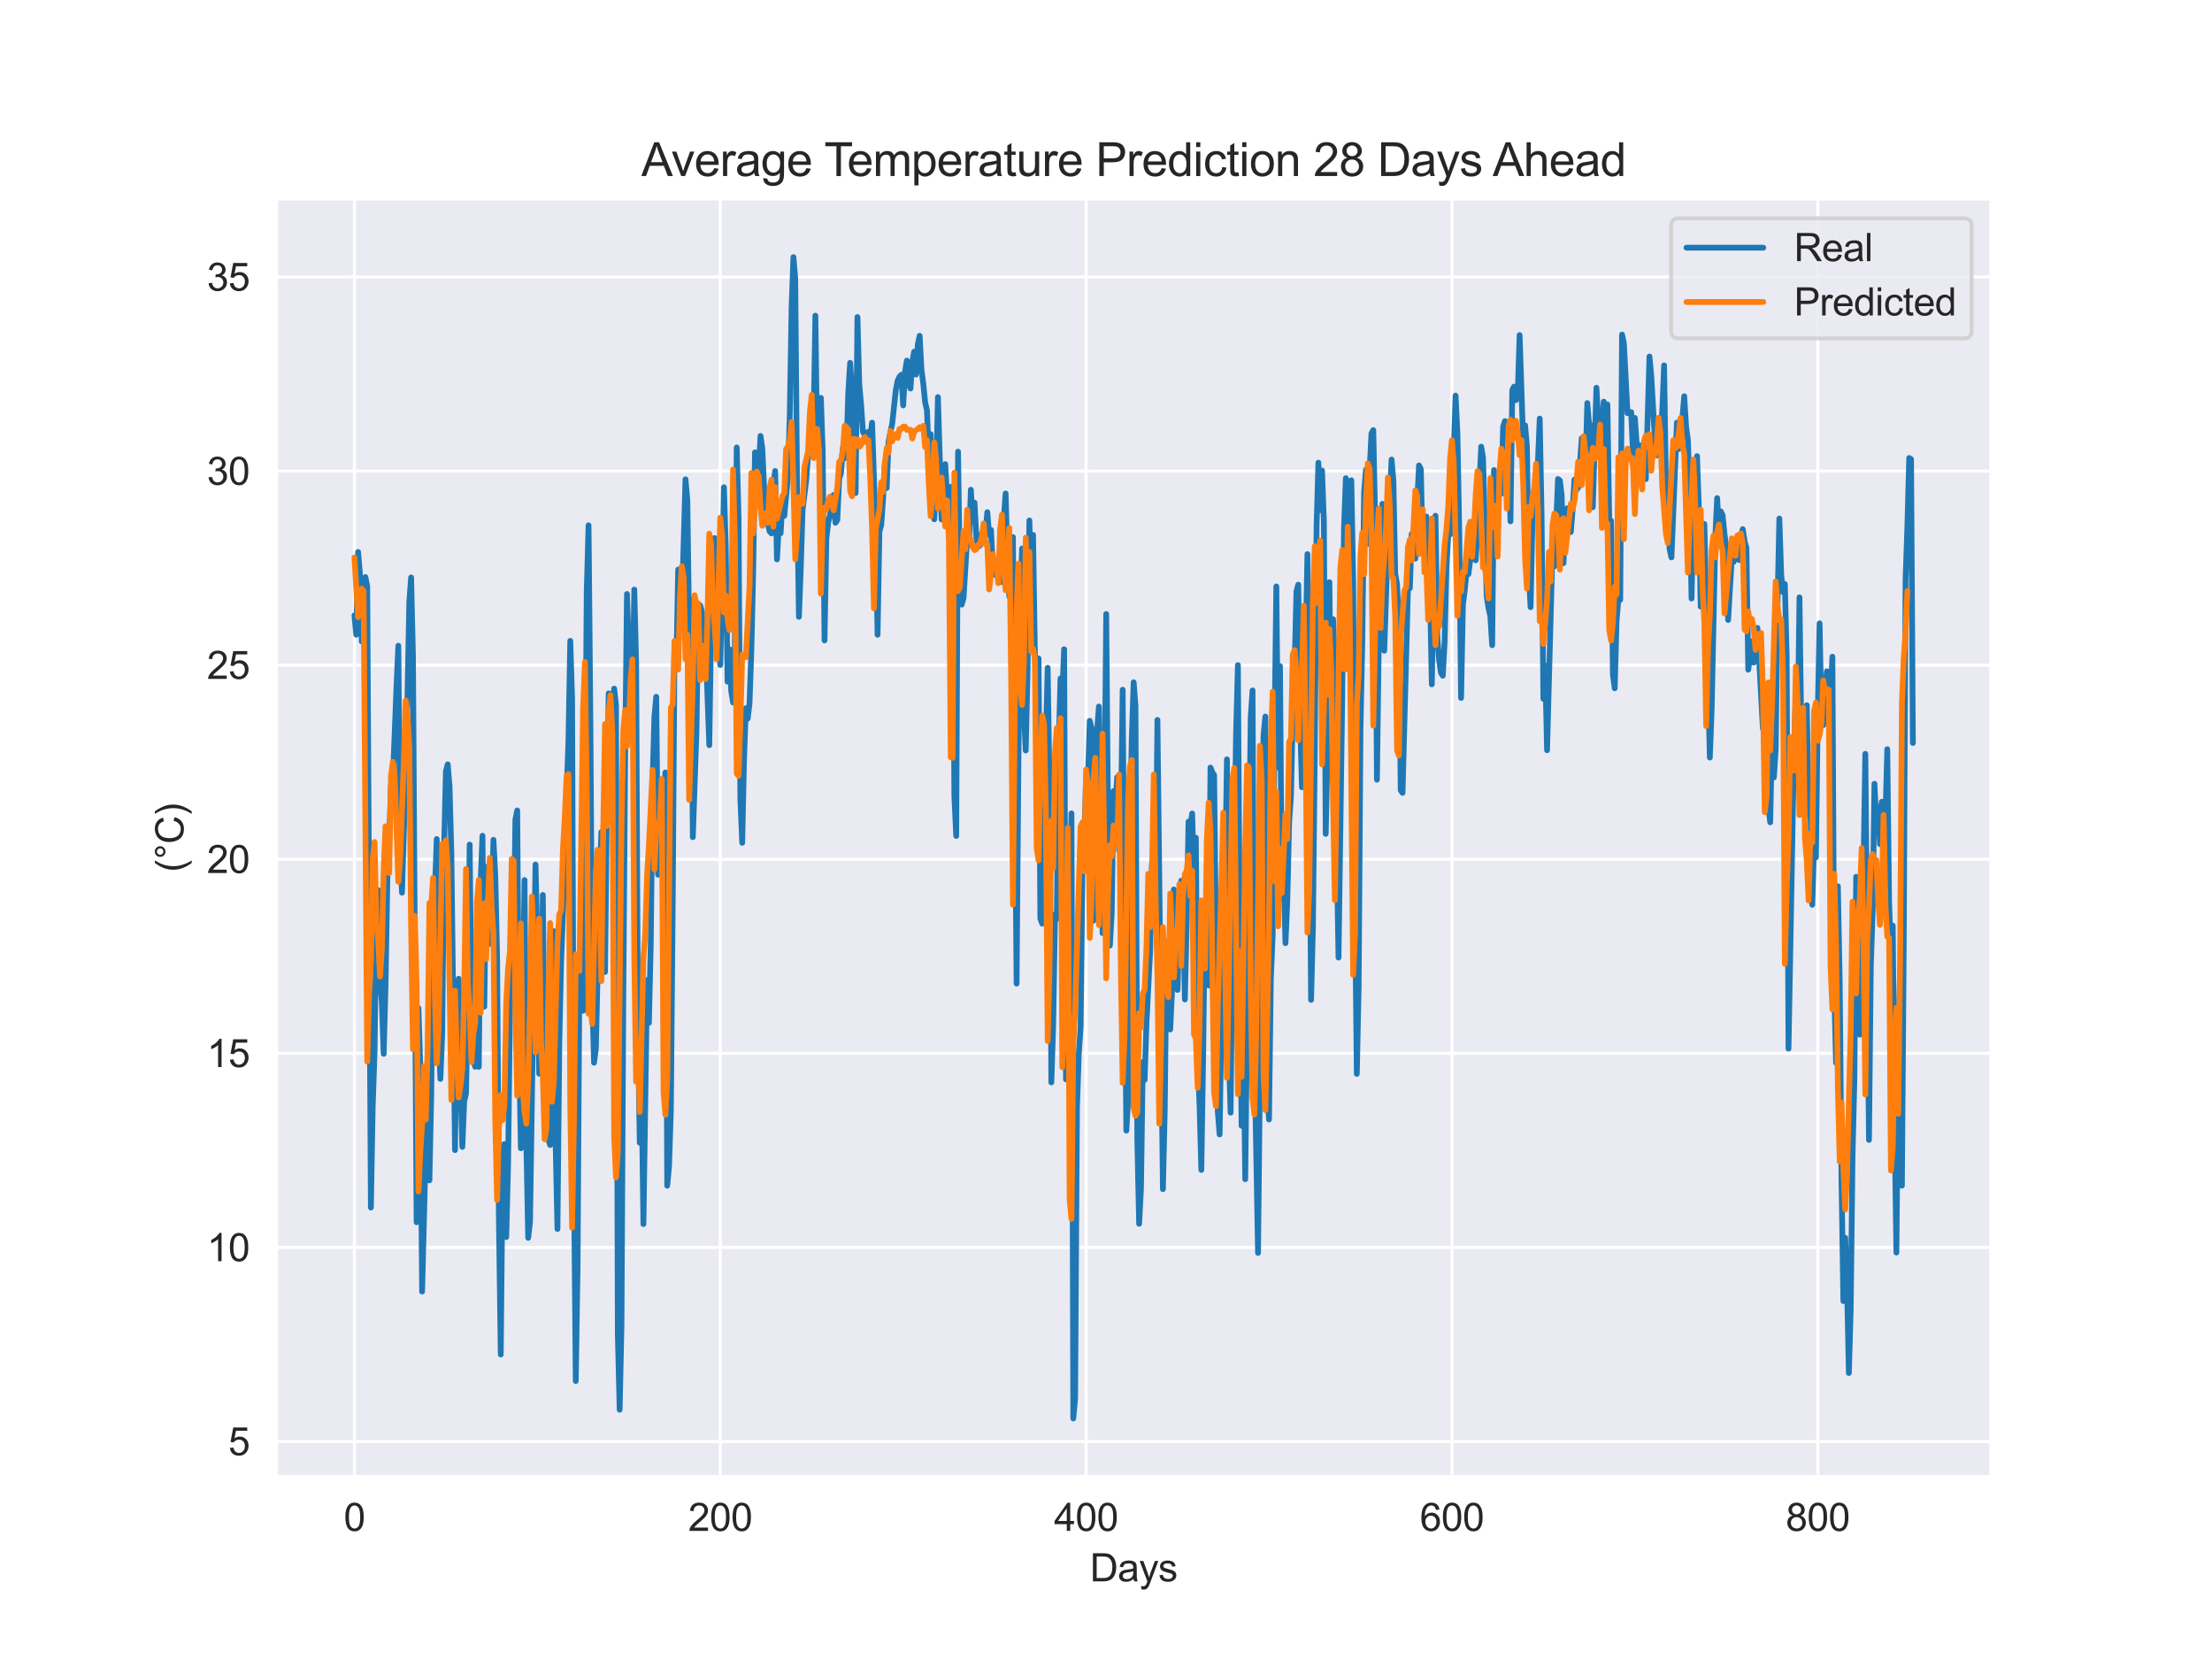 <?xml version="1.0" encoding="utf-8" standalone="no"?>
<!DOCTYPE svg PUBLIC "-//W3C//DTD SVG 1.1//EN"
  "http://www.w3.org/Graphics/SVG/1.1/DTD/svg11.dtd">
<svg xmlns:xlink="http://www.w3.org/1999/xlink" width="576pt" height="432pt" viewBox="0 0 576 432" xmlns="http://www.w3.org/2000/svg" version="1.1">
 <defs>
  <style type="text/css">*{stroke-linejoin: round; stroke-linecap: butt}</style>
 </defs>
 <g id="figure_1">
  <g id="patch_1">
   <path d="M 0 432 
L 576 432 
L 576 0 
L 0 0 
z
" style="fill: #ffffff"/>
  </g>
  <g id="axes_1">
   <g id="patch_2">
    <path d="M 72 384.48 
L 518.4 384.48 
L 518.4 51.84 
L 72 51.84 
z
" style="fill: #eaeaf2"/>
   </g>
   <g id="matplotlib.axis_1">
    <g id="xtick_1">
     <g id="line2d_1">
      <path d="M 92.291 384.48 
L 92.291 51.84 
" clip-path="url(#p657d44b5c0)" style="fill: none; stroke: #ffffff; stroke-width: 0.8; stroke-linecap: round"/>
     </g>
     <g id="text_1">
      <!-- 0 -->
      <g style="fill: #262626" transform="translate(89.51 398.638) scale(0.1 -0.1)">
       <defs>
        <path id="ArialMT-30" d="M 266 2259 
Q 266 3072 433 3567 
Q 600 4063 929 4331 
Q 1259 4600 1759 4600 
Q 2128 4600 2406 4451 
Q 2684 4303 2865 4023 
Q 3047 3744 3150 3342 
Q 3253 2941 3253 2259 
Q 3253 1453 3087 958 
Q 2922 463 2592 192 
Q 2263 -78 1759 -78 
Q 1097 -78 719 397 
Q 266 969 266 2259 
z
M 844 2259 
Q 844 1131 1108 757 
Q 1372 384 1759 384 
Q 2147 384 2411 759 
Q 2675 1134 2675 2259 
Q 2675 3391 2411 3762 
Q 2147 4134 1753 4134 
Q 1366 4134 1134 3806 
Q 844 3388 844 2259 
z
" transform="scale(0.016)"/>
       </defs>
       <use xlink:href="#ArialMT-30"/>
      </g>
     </g>
    </g>
    <g id="xtick_2">
     <g id="line2d_2">
      <path d="M 187.553 384.48 
L 187.553 51.84 
" clip-path="url(#p657d44b5c0)" style="fill: none; stroke: #ffffff; stroke-width: 0.8; stroke-linecap: round"/>
     </g>
     <g id="text_2">
      <!-- 200 -->
      <g style="fill: #262626" transform="translate(179.212 398.638) scale(0.1 -0.1)">
       <defs>
        <path id="ArialMT-32" d="M 3222 541 
L 3222 0 
L 194 0 
Q 188 203 259 391 
Q 375 700 629 1000 
Q 884 1300 1366 1694 
Q 2113 2306 2375 2664 
Q 2638 3022 2638 3341 
Q 2638 3675 2398 3904 
Q 2159 4134 1775 4134 
Q 1369 4134 1125 3890 
Q 881 3647 878 3216 
L 300 3275 
Q 359 3922 746 4261 
Q 1134 4600 1788 4600 
Q 2447 4600 2831 4234 
Q 3216 3869 3216 3328 
Q 3216 3053 3103 2787 
Q 2991 2522 2730 2228 
Q 2469 1934 1863 1422 
Q 1356 997 1212 845 
Q 1069 694 975 541 
L 3222 541 
z
" transform="scale(0.016)"/>
       </defs>
       <use xlink:href="#ArialMT-32"/>
       <use xlink:href="#ArialMT-30" x="55.615"/>
       <use xlink:href="#ArialMT-30" x="111.23"/>
      </g>
     </g>
    </g>
    <g id="xtick_3">
     <g id="line2d_3">
      <path d="M 282.816 384.48 
L 282.816 51.84 
" clip-path="url(#p657d44b5c0)" style="fill: none; stroke: #ffffff; stroke-width: 0.8; stroke-linecap: round"/>
     </g>
     <g id="text_3">
      <!-- 400 -->
      <g style="fill: #262626" transform="translate(274.474 398.638) scale(0.1 -0.1)">
       <defs>
        <path id="ArialMT-34" d="M 2069 0 
L 2069 1097 
L 81 1097 
L 81 1613 
L 2172 4581 
L 2631 4581 
L 2631 1613 
L 3250 1613 
L 3250 1097 
L 2631 1097 
L 2631 0 
L 2069 0 
z
M 2069 1613 
L 2069 3678 
L 634 1613 
L 2069 1613 
z
" transform="scale(0.016)"/>
       </defs>
       <use xlink:href="#ArialMT-34"/>
       <use xlink:href="#ArialMT-30" x="55.615"/>
       <use xlink:href="#ArialMT-30" x="111.23"/>
      </g>
     </g>
    </g>
    <g id="xtick_4">
     <g id="line2d_4">
      <path d="M 378.078 384.48 
L 378.078 51.84 
" clip-path="url(#p657d44b5c0)" style="fill: none; stroke: #ffffff; stroke-width: 0.8; stroke-linecap: round"/>
     </g>
     <g id="text_4">
      <!-- 600 -->
      <g style="fill: #262626" transform="translate(369.737 398.638) scale(0.1 -0.1)">
       <defs>
        <path id="ArialMT-36" d="M 3184 3459 
L 2625 3416 
Q 2550 3747 2413 3897 
Q 2184 4138 1850 4138 
Q 1581 4138 1378 3988 
Q 1113 3794 959 3422 
Q 806 3050 800 2363 
Q 1003 2672 1297 2822 
Q 1591 2972 1913 2972 
Q 2475 2972 2870 2558 
Q 3266 2144 3266 1488 
Q 3266 1056 3080 686 
Q 2894 316 2569 119 
Q 2244 -78 1831 -78 
Q 1128 -78 684 439 
Q 241 956 241 2144 
Q 241 3472 731 4075 
Q 1159 4600 1884 4600 
Q 2425 4600 2770 4297 
Q 3116 3994 3184 3459 
z
M 888 1484 
Q 888 1194 1011 928 
Q 1134 663 1356 523 
Q 1578 384 1822 384 
Q 2178 384 2434 671 
Q 2691 959 2691 1453 
Q 2691 1928 2437 2201 
Q 2184 2475 1800 2475 
Q 1419 2475 1153 2201 
Q 888 1928 888 1484 
z
" transform="scale(0.016)"/>
       </defs>
       <use xlink:href="#ArialMT-36"/>
       <use xlink:href="#ArialMT-30" x="55.615"/>
       <use xlink:href="#ArialMT-30" x="111.23"/>
      </g>
     </g>
    </g>
    <g id="xtick_5">
     <g id="line2d_5">
      <path d="M 473.341 384.48 
L 473.341 51.84 
" clip-path="url(#p657d44b5c0)" style="fill: none; stroke: #ffffff; stroke-width: 0.8; stroke-linecap: round"/>
     </g>
     <g id="text_5">
      <!-- 800 -->
      <g style="fill: #262626" transform="translate(464.999 398.638) scale(0.1 -0.1)">
       <defs>
        <path id="ArialMT-38" d="M 1131 2484 
Q 781 2613 612 2850 
Q 444 3088 444 3419 
Q 444 3919 803 4259 
Q 1163 4600 1759 4600 
Q 2359 4600 2725 4251 
Q 3091 3903 3091 3403 
Q 3091 3084 2923 2848 
Q 2756 2613 2416 2484 
Q 2838 2347 3058 2040 
Q 3278 1734 3278 1309 
Q 3278 722 2862 322 
Q 2447 -78 1769 -78 
Q 1091 -78 675 323 
Q 259 725 259 1325 
Q 259 1772 486 2073 
Q 713 2375 1131 2484 
z
M 1019 3438 
Q 1019 3113 1228 2906 
Q 1438 2700 1772 2700 
Q 2097 2700 2305 2904 
Q 2513 3109 2513 3406 
Q 2513 3716 2298 3927 
Q 2084 4138 1766 4138 
Q 1444 4138 1231 3931 
Q 1019 3725 1019 3438 
z
M 838 1322 
Q 838 1081 952 856 
Q 1066 631 1291 507 
Q 1516 384 1775 384 
Q 2178 384 2440 643 
Q 2703 903 2703 1303 
Q 2703 1709 2433 1975 
Q 2163 2241 1756 2241 
Q 1359 2241 1098 1978 
Q 838 1716 838 1322 
z
" transform="scale(0.016)"/>
       </defs>
       <use xlink:href="#ArialMT-38"/>
       <use xlink:href="#ArialMT-30" x="55.615"/>
       <use xlink:href="#ArialMT-30" x="111.23"/>
      </g>
     </g>
    </g>
    <g id="text_6">
     <!-- Days -->
     <g style="fill: #262626" transform="translate(283.809 411.783) scale(0.1 -0.1)">
      <defs>
       <path id="ArialMT-44" d="M 494 0 
L 494 4581 
L 2072 4581 
Q 2606 4581 2888 4516 
Q 3281 4425 3559 4188 
Q 3922 3881 4101 3404 
Q 4281 2928 4281 2316 
Q 4281 1794 4159 1391 
Q 4038 988 3847 723 
Q 3656 459 3429 307 
Q 3203 156 2883 78 
Q 2563 0 2147 0 
L 494 0 
z
M 1100 541 
L 2078 541 
Q 2531 541 2789 625 
Q 3047 709 3200 863 
Q 3416 1078 3536 1442 
Q 3656 1806 3656 2325 
Q 3656 3044 3420 3430 
Q 3184 3816 2847 3947 
Q 2603 4041 2063 4041 
L 1100 4041 
L 1100 541 
z
" transform="scale(0.016)"/>
       <path id="ArialMT-61" d="M 2588 409 
Q 2275 144 1986 34 
Q 1697 -75 1366 -75 
Q 819 -75 525 192 
Q 231 459 231 875 
Q 231 1119 342 1320 
Q 453 1522 633 1644 
Q 813 1766 1038 1828 
Q 1203 1872 1538 1913 
Q 2219 1994 2541 2106 
Q 2544 2222 2544 2253 
Q 2544 2597 2384 2738 
Q 2169 2928 1744 2928 
Q 1347 2928 1158 2789 
Q 969 2650 878 2297 
L 328 2372 
Q 403 2725 575 2942 
Q 747 3159 1072 3276 
Q 1397 3394 1825 3394 
Q 2250 3394 2515 3294 
Q 2781 3194 2906 3042 
Q 3031 2891 3081 2659 
Q 3109 2516 3109 2141 
L 3109 1391 
Q 3109 606 3145 398 
Q 3181 191 3288 0 
L 2700 0 
Q 2613 175 2588 409 
z
M 2541 1666 
Q 2234 1541 1622 1453 
Q 1275 1403 1131 1340 
Q 988 1278 909 1158 
Q 831 1038 831 891 
Q 831 666 1001 516 
Q 1172 366 1500 366 
Q 1825 366 2078 508 
Q 2331 650 2450 897 
Q 2541 1088 2541 1459 
L 2541 1666 
z
" transform="scale(0.016)"/>
       <path id="ArialMT-79" d="M 397 -1278 
L 334 -750 
Q 519 -800 656 -800 
Q 844 -800 956 -737 
Q 1069 -675 1141 -563 
Q 1194 -478 1313 -144 
Q 1328 -97 1363 -6 
L 103 3319 
L 709 3319 
L 1400 1397 
Q 1534 1031 1641 628 
Q 1738 1016 1872 1384 
L 2581 3319 
L 3144 3319 
L 1881 -56 
Q 1678 -603 1566 -809 
Q 1416 -1088 1222 -1217 
Q 1028 -1347 759 -1347 
Q 597 -1347 397 -1278 
z
" transform="scale(0.016)"/>
       <path id="ArialMT-73" d="M 197 991 
L 753 1078 
Q 800 744 1014 566 
Q 1228 388 1613 388 
Q 2000 388 2187 545 
Q 2375 703 2375 916 
Q 2375 1106 2209 1216 
Q 2094 1291 1634 1406 
Q 1016 1563 777 1677 
Q 538 1791 414 1992 
Q 291 2194 291 2438 
Q 291 2659 392 2848 
Q 494 3038 669 3163 
Q 800 3259 1026 3326 
Q 1253 3394 1513 3394 
Q 1903 3394 2198 3281 
Q 2494 3169 2634 2976 
Q 2775 2784 2828 2463 
L 2278 2388 
Q 2241 2644 2061 2787 
Q 1881 2931 1553 2931 
Q 1166 2931 1000 2803 
Q 834 2675 834 2503 
Q 834 2394 903 2306 
Q 972 2216 1119 2156 
Q 1203 2125 1616 2013 
Q 2213 1853 2448 1751 
Q 2684 1650 2818 1456 
Q 2953 1263 2953 975 
Q 2953 694 2789 445 
Q 2625 197 2315 61 
Q 2006 -75 1616 -75 
Q 969 -75 630 194 
Q 291 463 197 991 
z
" transform="scale(0.016)"/>
      </defs>
      <use xlink:href="#ArialMT-44"/>
      <use xlink:href="#ArialMT-61" x="72.217"/>
      <use xlink:href="#ArialMT-79" x="127.832"/>
      <use xlink:href="#ArialMT-73" x="177.832"/>
     </g>
    </g>
   </g>
   <g id="matplotlib.axis_2">
    <g id="ytick_1">
     <g id="line2d_6">
      <path d="M 72 375.369 
L 518.4 375.369 
" clip-path="url(#p657d44b5c0)" style="fill: none; stroke: #ffffff; stroke-width: 0.8; stroke-linecap: round"/>
     </g>
     <g id="text_7">
      <!-- 5 -->
      <g style="fill: #262626" transform="translate(59.439 378.948) scale(0.1 -0.1)">
       <defs>
        <path id="ArialMT-35" d="M 266 1200 
L 856 1250 
Q 922 819 1161 601 
Q 1400 384 1738 384 
Q 2144 384 2425 690 
Q 2706 997 2706 1503 
Q 2706 1984 2436 2262 
Q 2166 2541 1728 2541 
Q 1456 2541 1237 2417 
Q 1019 2294 894 2097 
L 366 2166 
L 809 4519 
L 3088 4519 
L 3088 3981 
L 1259 3981 
L 1013 2750 
Q 1425 3038 1878 3038 
Q 2478 3038 2890 2622 
Q 3303 2206 3303 1553 
Q 3303 931 2941 478 
Q 2500 -78 1738 -78 
Q 1113 -78 717 272 
Q 322 622 266 1200 
z
" transform="scale(0.016)"/>
       </defs>
       <use xlink:href="#ArialMT-35"/>
      </g>
     </g>
    </g>
    <g id="ytick_2">
     <g id="line2d_7">
      <path d="M 72 324.827 
L 518.4 324.827 
" clip-path="url(#p657d44b5c0)" style="fill: none; stroke: #ffffff; stroke-width: 0.8; stroke-linecap: round"/>
     </g>
     <g id="text_8">
      <!-- 10 -->
      <g style="fill: #262626" transform="translate(53.878 328.406) scale(0.1 -0.1)">
       <defs>
        <path id="ArialMT-31" d="M 2384 0 
L 1822 0 
L 1822 3584 
Q 1619 3391 1289 3197 
Q 959 3003 697 2906 
L 697 3450 
Q 1169 3672 1522 3987 
Q 1875 4303 2022 4600 
L 2384 4600 
L 2384 0 
z
" transform="scale(0.016)"/>
       </defs>
       <use xlink:href="#ArialMT-31"/>
       <use xlink:href="#ArialMT-30" x="55.615"/>
      </g>
     </g>
    </g>
    <g id="ytick_3">
     <g id="line2d_8">
      <path d="M 72 274.286 
L 518.4 274.286 
" clip-path="url(#p657d44b5c0)" style="fill: none; stroke: #ffffff; stroke-width: 0.8; stroke-linecap: round"/>
     </g>
     <g id="text_9">
      <!-- 15 -->
      <g style="fill: #262626" transform="translate(53.878 277.865) scale(0.1 -0.1)">
       <use xlink:href="#ArialMT-31"/>
       <use xlink:href="#ArialMT-35" x="55.615"/>
      </g>
     </g>
    </g>
    <g id="ytick_4">
     <g id="line2d_9">
      <path d="M 72 223.744 
L 518.4 223.744 
" clip-path="url(#p657d44b5c0)" style="fill: none; stroke: #ffffff; stroke-width: 0.8; stroke-linecap: round"/>
     </g>
     <g id="text_10">
      <!-- 20 -->
      <g style="fill: #262626" transform="translate(53.878 227.323) scale(0.1 -0.1)">
       <use xlink:href="#ArialMT-32"/>
       <use xlink:href="#ArialMT-30" x="55.615"/>
      </g>
     </g>
    </g>
    <g id="ytick_5">
     <g id="line2d_10">
      <path d="M 72 173.203 
L 518.4 173.203 
" clip-path="url(#p657d44b5c0)" style="fill: none; stroke: #ffffff; stroke-width: 0.8; stroke-linecap: round"/>
     </g>
     <g id="text_11">
      <!-- 25 -->
      <g style="fill: #262626" transform="translate(53.878 176.781) scale(0.1 -0.1)">
       <use xlink:href="#ArialMT-32"/>
       <use xlink:href="#ArialMT-35" x="55.615"/>
      </g>
     </g>
    </g>
    <g id="ytick_6">
     <g id="line2d_11">
      <path d="M 72 122.661 
L 518.4 122.661 
" clip-path="url(#p657d44b5c0)" style="fill: none; stroke: #ffffff; stroke-width: 0.8; stroke-linecap: round"/>
     </g>
     <g id="text_12">
      <!-- 30 -->
      <g style="fill: #262626" transform="translate(53.878 126.24) scale(0.1 -0.1)">
       <defs>
        <path id="ArialMT-33" d="M 269 1209 
L 831 1284 
Q 928 806 1161 595 
Q 1394 384 1728 384 
Q 2125 384 2398 659 
Q 2672 934 2672 1341 
Q 2672 1728 2419 1979 
Q 2166 2231 1775 2231 
Q 1616 2231 1378 2169 
L 1441 2663 
Q 1497 2656 1531 2656 
Q 1891 2656 2178 2843 
Q 2466 3031 2466 3422 
Q 2466 3731 2256 3934 
Q 2047 4138 1716 4138 
Q 1388 4138 1169 3931 
Q 950 3725 888 3313 
L 325 3413 
Q 428 3978 793 4289 
Q 1159 4600 1703 4600 
Q 2078 4600 2393 4439 
Q 2709 4278 2876 4000 
Q 3044 3722 3044 3409 
Q 3044 3113 2884 2869 
Q 2725 2625 2413 2481 
Q 2819 2388 3044 2092 
Q 3269 1797 3269 1353 
Q 3269 753 2831 336 
Q 2394 -81 1725 -81 
Q 1122 -81 723 278 
Q 325 638 269 1209 
z
" transform="scale(0.016)"/>
       </defs>
       <use xlink:href="#ArialMT-33"/>
       <use xlink:href="#ArialMT-30" x="55.615"/>
      </g>
     </g>
    </g>
    <g id="ytick_7">
     <g id="line2d_12">
      <path d="M 72 72.119 
L 518.4 72.119 
" clip-path="url(#p657d44b5c0)" style="fill: none; stroke: #ffffff; stroke-width: 0.8; stroke-linecap: round"/>
     </g>
     <g id="text_13">
      <!-- 35 -->
      <g style="fill: #262626" transform="translate(53.878 75.698) scale(0.1 -0.1)">
       <use xlink:href="#ArialMT-33"/>
       <use xlink:href="#ArialMT-35" x="55.615"/>
      </g>
     </g>
    </g>
    <g id="text_14">
     <!-- (°C) -->
     <g style="fill: #262626" transform="translate(47.773 227.1) rotate(-90) scale(0.1 -0.1)">
      <defs>
       <path id="ArialMT-28" d="M 1497 -1347 
Q 1031 -759 709 28 
Q 388 816 388 1659 
Q 388 2403 628 3084 
Q 909 3875 1497 4659 
L 1900 4659 
Q 1522 4009 1400 3731 
Q 1209 3300 1100 2831 
Q 966 2247 966 1656 
Q 966 153 1900 -1347 
L 1497 -1347 
z
" transform="scale(0.016)"/>
       <path id="ArialMT-b0" d="M 400 3794 
Q 400 4153 654 4406 
Q 909 4659 1266 4659 
Q 1628 4659 1881 4406 
Q 2134 4153 2134 3794 
Q 2134 3434 1879 3179 
Q 1625 2925 1266 2925 
Q 909 2925 654 3178 
Q 400 3431 400 3794 
z
M 741 3794 
Q 741 3575 895 3420 
Q 1050 3266 1269 3266 
Q 1484 3266 1639 3420 
Q 1794 3575 1794 3794 
Q 1794 4013 1639 4167 
Q 1484 4322 1269 4322 
Q 1050 4322 895 4167 
Q 741 4013 741 3794 
z
" transform="scale(0.016)"/>
       <path id="ArialMT-43" d="M 3763 1606 
L 4369 1453 
Q 4178 706 3683 314 
Q 3188 -78 2472 -78 
Q 1731 -78 1267 223 
Q 803 525 561 1097 
Q 319 1669 319 2325 
Q 319 3041 592 3573 
Q 866 4106 1370 4382 
Q 1875 4659 2481 4659 
Q 3169 4659 3637 4309 
Q 4106 3959 4291 3325 
L 3694 3184 
Q 3534 3684 3231 3912 
Q 2928 4141 2469 4141 
Q 1941 4141 1586 3887 
Q 1231 3634 1087 3207 
Q 944 2781 944 2328 
Q 944 1744 1114 1308 
Q 1284 872 1643 656 
Q 2003 441 2422 441 
Q 2931 441 3284 734 
Q 3638 1028 3763 1606 
z
" transform="scale(0.016)"/>
       <path id="ArialMT-29" d="M 791 -1347 
L 388 -1347 
Q 1322 153 1322 1656 
Q 1322 2244 1188 2822 
Q 1081 3291 891 3722 
Q 769 4003 388 4659 
L 791 4659 
Q 1378 3875 1659 3084 
Q 1900 2403 1900 1659 
Q 1900 816 1576 28 
Q 1253 -759 791 -1347 
z
" transform="scale(0.016)"/>
      </defs>
      <use xlink:href="#ArialMT-28"/>
      <use xlink:href="#ArialMT-b0" x="33.301"/>
      <use xlink:href="#ArialMT-43" x="73.291"/>
      <use xlink:href="#ArialMT-29" x="145.508"/>
     </g>
    </g>
   </g>
   <g id="line2d_13">
    <path d="M 92.291 160.237 
L 92.767 165.277 
L 93.244 143.734 
L 93.72 149.28 
L 94.196 167.039 
L 95.149 150.262 
L 95.625 152.754 
L 96.578 314.438 
L 97.054 287.911 
L 97.53 274.026 
L 98.007 238.429 
L 98.483 231.803 
L 98.959 254.848 
L 99.436 261.208 
L 99.912 274.419 
L 100.388 256.666 
L 100.865 228.911 
L 101.341 219.027 
L 101.817 204.433 
L 102.293 203.205 
L 103.246 178.783 
L 103.722 168.148 
L 104.199 217.918 
L 104.675 232.456 
L 105.628 201.288 
L 106.104 181.57 
L 106.58 156.734 
L 107.057 150.361 
L 107.533 170.9 
L 108.486 318.271 
L 108.962 262.507 
L 109.438 277.648 
L 109.914 336.318 
L 111.343 280.439 
L 111.82 307.362 
L 112.296 284.938 
L 112.772 236.008 
L 113.249 231.852 
L 113.725 218.479 
L 114.201 268.347 
L 114.678 280.947 
L 115.154 268.972 
L 115.63 221.147 
L 116.107 200.867 
L 116.583 199.035 
L 117.059 204.784 
L 117.535 222.431 
L 118.488 299.486 
L 118.964 257.285 
L 119.441 254.869 
L 119.917 282.66 
L 120.393 298.651 
L 120.87 286.809 
L 121.346 284.766 
L 121.822 260.927 
L 122.299 219.925 
L 122.775 261.848 
L 123.251 275.802 
L 123.728 277.781 
L 124.204 260.808 
L 124.68 277.803 
L 125.156 229.837 
L 125.633 217.624 
L 126.109 262.128 
L 126.585 225.731 
L 127.062 229.627 
L 127.538 245.821 
L 128.014 238.078 
L 128.491 218.69 
L 128.967 228.019 
L 129.443 248.896 
L 129.92 317.969 
L 130.396 352.702 
L 130.872 304.365 
L 131.349 297.902 
L 131.825 322.125 
L 132.301 303.214 
L 132.777 264.43 
L 133.254 252.223 
L 133.73 248.79 
L 134.206 213.467 
L 134.683 211.039 
L 135.159 273.113 
L 135.635 299.009 
L 136.588 229.17 
L 137.064 298.103 
L 137.541 322.335 
L 138.017 318.131 
L 139.446 225.134 
L 139.922 245.259 
L 140.398 279.593 
L 140.875 275.1 
L 141.351 233.045 
L 141.827 279.698 
L 142.304 282.12 
L 142.78 296.742 
L 143.256 298.16 
L 143.733 263.539 
L 144.209 242.48 
L 144.685 297.865 
L 145.162 320.026 
L 145.638 271.513 
L 146.114 250.314 
L 146.591 237.861 
L 147.543 206.813 
L 148.019 192.903 
L 148.496 166.875 
L 148.972 181.921 
L 149.448 305.783 
L 149.925 359.61 
L 150.401 329.713 
L 150.877 252.504 
L 151.354 253.784 
L 151.83 263.209 
L 152.306 218.571 
L 152.783 153.976 
L 153.259 136.785 
L 153.735 188.161 
L 154.212 259.271 
L 154.688 276.722 
L 155.164 273.071 
L 156.117 230.827 
L 156.593 216.675 
L 157.546 253.107 
L 158.022 210.681 
L 158.498 180.559 
L 158.975 189.937 
L 159.451 183.774 
L 159.927 179.317 
L 160.404 183.683 
L 160.88 347.334 
L 161.356 367.091 
L 161.833 344.911 
L 162.309 258.744 
L 162.785 197.182 
L 163.261 154.678 
L 164.214 183.36 
L 164.69 184.046 
L 165.167 153.519 
L 165.643 172.522 
L 166.119 268.541 
L 166.596 297.584 
L 167.072 284.113 
L 167.548 318.748 
L 168.501 255.15 
L 168.977 266.353 
L 169.454 245.73 
L 169.93 203.542 
L 170.406 186.631 
L 170.882 181.437 
L 171.359 227.766 
L 171.835 212.471 
L 172.311 215.503 
L 172.788 210.674 
L 173.264 201.141 
L 173.74 308.757 
L 174.217 303.677 
L 174.693 289.048 
L 175.169 235.509 
L 175.646 167.123 
L 176.122 173.238 
L 176.598 148.311 
L 177.075 158.419 
L 177.551 157.759 
L 178.503 124.802 
L 178.98 130.172 
L 179.456 164.302 
L 179.932 156.215 
L 180.409 217.995 
L 181.361 190.345 
L 181.838 157.282 
L 182.314 157.629 
L 182.79 159.284 
L 183.267 170.353 
L 183.743 167.994 
L 184.696 194.044 
L 185.172 163.326 
L 185.648 140.259 
L 186.124 140.119 
L 186.601 160.174 
L 187.077 161.494 
L 187.553 173.17 
L 188.03 154.179 
L 188.506 126.873 
L 188.982 142.295 
L 189.459 177.513 
L 189.935 169.06 
L 190.411 180.005 
L 190.888 182.932 
L 191.364 167.463 
L 191.84 116.519 
L 192.317 134.833 
L 192.793 208.069 
L 193.269 219.469 
L 193.745 197.547 
L 194.222 184.413 
L 194.698 187.144 
L 195.174 183.114 
L 195.651 169.293 
L 196.127 148.739 
L 196.603 117.796 
L 197.08 131.148 
L 198.032 113.521 
L 198.509 116.786 
L 198.985 127.45 
L 199.461 135.212 
L 199.938 136.216 
L 200.414 138.378 
L 200.89 138.89 
L 201.366 126.45 
L 201.843 122.64 
L 202.319 145.664 
L 202.795 137.065 
L 203.272 138.855 
L 203.748 130.341 
L 204.224 134.335 
L 205.177 124.079 
L 205.653 108.081 
L 206.13 80.066 
L 206.606 66.96 
L 207.082 72.569 
L 207.559 127.984 
L 208.035 160.616 
L 208.511 148.17 
L 208.987 132.804 
L 209.94 125.048 
L 210.416 118.344 
L 210.893 115.74 
L 211.369 116.596 
L 211.845 110.861 
L 212.322 82.193 
L 212.798 117.6 
L 213.274 117.038 
L 213.751 103.603 
L 214.227 117.382 
L 214.703 166.766 
L 215.18 140.189 
L 215.656 136.097 
L 216.132 134.159 
L 216.608 129.309 
L 217.085 128.887 
L 217.561 136.125 
L 218.037 135.416 
L 218.514 124.612 
L 218.99 123.209 
L 219.466 116.687 
L 219.943 119.332 
L 220.419 117.059 
L 220.895 102.204 
L 221.372 94.484 
L 221.848 101.672 
L 222.324 124.254 
L 222.801 128.383 
L 223.277 82.561 
L 223.753 100.079 
L 224.229 105.434 
L 224.706 112.44 
L 225.182 113.297 
L 225.658 112.686 
L 226.135 112.447 
L 226.611 113.718 
L 227.087 110.054 
L 228.04 138.322 
L 228.516 165.284 
L 228.993 138.378 
L 229.469 136.771 
L 229.945 129.976 
L 230.422 120.59 
L 230.898 127.083 
L 231.374 114.967 
L 232.327 110.327 
L 233.279 101.469 
L 233.756 99.103 
L 234.232 98.092 
L 234.708 97.592 
L 235.185 105.568 
L 235.661 96.836 
L 236.137 93.901 
L 236.614 99.959 
L 237.09 101.167 
L 237.566 94.091 
L 238.043 91.578 
L 238.519 97.531 
L 238.995 89.711 
L 239.471 87.443 
L 239.948 96.26 
L 240.424 99.945 
L 240.9 104.74 
L 241.377 106.839 
L 241.853 118.582 
L 242.329 113.058 
L 243.282 135.219 
L 243.758 124.985 
L 244.235 103.399 
L 245.187 135.261 
L 245.664 126.627 
L 246.14 120.857 
L 247.092 137.697 
L 247.569 126.796 
L 248.045 138.462 
L 248.521 207.444 
L 248.998 217.679 
L 249.474 117.607 
L 249.95 150.585 
L 250.427 157.45 
L 250.903 155.738 
L 251.856 140.154 
L 252.332 141.783 
L 252.808 127.533 
L 253.285 135.687 
L 253.761 130.874 
L 254.237 139.936 
L 254.713 142.365 
L 255.19 142.007 
L 255.666 138.876 
L 256.142 141.235 
L 256.619 138.708 
L 257.095 133.373 
L 257.571 139.326 
L 258.048 137.964 
L 258.524 148.185 
L 259 149.645 
L 259.477 146.542 
L 259.953 151.329 
L 260.429 150.403 
L 260.906 151.547 
L 261.382 135.114 
L 261.858 128.501 
L 262.334 144.801 
L 262.811 155.359 
L 263.763 139.866 
L 264.716 256.133 
L 265.192 198.438 
L 265.669 159.191 
L 266.145 142.829 
L 266.621 185.452 
L 267.098 195.434 
L 267.574 174.487 
L 268.05 135.521 
L 268.527 156.089 
L 269.003 139.284 
L 269.479 170.03 
L 269.955 182.714 
L 270.432 171.441 
L 270.908 239.194 
L 271.384 240.521 
L 271.861 202.194 
L 272.337 193.244 
L 272.813 173.891 
L 273.29 205.332 
L 273.766 281.846 
L 274.242 267.091 
L 274.719 238.148 
L 275.195 239.293 
L 275.671 194.83 
L 276.148 176.659 
L 276.624 180.391 
L 277.1 169.061 
L 277.576 281.067 
L 278.053 273.703 
L 278.529 254.701 
L 279.005 211.797 
L 279.482 369.36 
L 279.958 364.123 
L 280.434 288.571 
L 280.911 274.588 
L 281.387 267.385 
L 281.863 227.724 
L 282.34 218.613 
L 282.816 202.882 
L 283.292 203.191 
L 283.769 187.698 
L 284.245 189.65 
L 284.721 239.735 
L 285.197 229.332 
L 285.674 190.338 
L 286.15 183.985 
L 287.103 242.971 
L 287.579 211.593 
L 288.055 159.886 
L 288.532 214.078 
L 289.008 246.235 
L 289.484 237.882 
L 289.961 206.005 
L 290.437 209.431 
L 290.913 202.39 
L 291.39 221.463 
L 291.866 215.44 
L 292.342 179.605 
L 292.818 244.979 
L 293.295 294.411 
L 293.771 286.219 
L 294.247 216.451 
L 294.724 191.952 
L 295.2 177.667 
L 295.676 183.76 
L 296.153 296.798 
L 296.629 318.678 
L 297.105 309.538 
L 297.582 276.567 
L 298.058 281.207 
L 298.534 266.403 
L 299.487 247.758 
L 299.963 224.966 
L 300.439 233.452 
L 300.916 232.561 
L 301.392 187.474 
L 302.821 309.651 
L 303.297 288.978 
L 303.774 245.393 
L 304.25 260.899 
L 304.726 268.065 
L 305.203 257.811 
L 305.679 231.62 
L 306.155 249.822 
L 306.631 257.782 
L 307.108 239.882 
L 307.584 229.339 
L 308.06 234.653 
L 308.537 260.26 
L 309.013 239.967 
L 309.489 213.945 
L 309.966 214.808 
L 310.442 211.832 
L 310.918 229.788 
L 311.395 218.128 
L 311.871 275.942 
L 312.347 287.405 
L 312.824 304.639 
L 313.3 274.503 
L 313.776 235.642 
L 314.252 248.573 
L 314.729 256.61 
L 315.205 199.877 
L 315.681 201.113 
L 316.158 201.836 
L 317.11 289.378 
L 317.587 295.408 
L 318.063 265.343 
L 318.539 250.236 
L 319.016 228.988 
L 319.492 197.722 
L 319.968 273.254 
L 320.445 289.736 
L 320.921 243.884 
L 321.397 223.899 
L 321.873 190.794 
L 322.35 173.189 
L 322.826 244.235 
L 323.302 293.155 
L 323.779 267.659 
L 324.255 307.061 
L 325.684 186.666 
L 326.16 179.787 
L 326.637 273.366 
L 327.589 326.259 
L 329.018 191.454 
L 329.494 186.589 
L 329.971 284.071 
L 330.447 291.505 
L 330.923 254.855 
L 331.4 243.469 
L 331.876 191.419 
L 332.352 152.705 
L 332.829 199.828 
L 333.305 173.448 
L 333.781 233.986 
L 334.258 227.338 
L 334.734 245.596 
L 335.21 234.414 
L 335.687 214.254 
L 336.163 207.192 
L 336.639 185.887 
L 337.115 173.673 
L 337.592 153.969 
L 338.068 152.256 
L 338.544 187.796 
L 339.021 204.988 
L 339.497 174.845 
L 339.973 169.63 
L 340.45 144.291 
L 341.402 260.373 
L 341.879 241.504 
L 342.355 196.683 
L 342.831 137.15 
L 343.308 120.494 
L 343.784 132.847 
L 344.26 122.521 
L 344.736 135.739 
L 345.213 217.139 
L 345.689 195.511 
L 346.165 151.589 
L 346.642 194.009 
L 347.118 161.234 
L 347.594 171.876 
L 348.071 221.245 
L 348.547 249.352 
L 349.5 182.405 
L 349.976 137.592 
L 350.452 124.521 
L 350.929 169.391 
L 351.405 173.294 
L 351.881 125.065 
L 352.357 150.955 
L 352.834 235.453 
L 353.31 279.642 
L 353.786 257.045 
L 354.263 189.902 
L 354.739 166.892 
L 355.215 128.214 
L 355.692 122.303 
L 356.168 141.628 
L 356.644 122.563 
L 357.121 112.911 
L 357.597 111.998 
L 358.073 134.868 
L 358.55 203.036 
L 359.026 167.524 
L 359.502 140.8 
L 359.978 131.204 
L 360.455 169.447 
L 361.407 140.631 
L 362.36 119.664 
L 362.836 125.195 
L 363.313 149.406 
L 363.789 152.172 
L 364.265 162.28 
L 364.742 205.788 
L 365.218 206.462 
L 366.647 152.621 
L 367.123 153.161 
L 367.599 139.038 
L 368.076 139.95 
L 368.552 145.468 
L 369.028 131.127 
L 369.505 121.201 
L 369.981 122.163 
L 370.457 143.292 
L 370.934 134.805 
L 371.41 134.496 
L 371.886 152.165 
L 372.363 153.625 
L 372.839 178.201 
L 373.315 151.231 
L 373.792 134.307 
L 374.268 165.79 
L 374.744 171.925 
L 375.22 175.217 
L 375.697 175.952 
L 376.173 167.222 
L 376.649 147.665 
L 377.126 139.178 
L 377.602 139.184 
L 378.555 117.614 
L 379.031 103.013 
L 379.507 112.862 
L 379.984 138.49 
L 380.46 181.744 
L 380.936 157.5 
L 381.413 153.702 
L 381.889 148.788 
L 382.365 149.511 
L 382.841 145.84 
L 383.318 139.368 
L 383.794 135.991 
L 384.27 145.896 
L 384.747 136.974 
L 385.699 116.308 
L 386.176 119.186 
L 387.128 155.246 
L 387.605 158.356 
L 388.081 160.441 
L 388.557 168.01 
L 389.034 122.408 
L 389.51 143.53 
L 389.986 135.573 
L 390.462 124.156 
L 390.939 128.582 
L 391.415 111.1 
L 391.891 109.654 
L 392.368 110.285 
L 392.844 112.707 
L 393.32 135.753 
L 393.797 101.56 
L 394.273 100.668 
L 394.749 104.199 
L 395.226 102.269 
L 395.702 87.254 
L 396.655 115.754 
L 397.131 110.742 
L 397.607 116.287 
L 398.083 149.28 
L 398.56 158.117 
L 399.036 135.528 
L 399.512 132.152 
L 399.989 127.118 
L 400.465 120.478 
L 400.941 108.994 
L 401.418 133.956 
L 401.894 181.973 
L 402.37 173.315 
L 402.847 195.355 
L 404.276 142.427 
L 404.752 147.476 
L 405.704 124.739 
L 406.181 125.111 
L 406.657 128.979 
L 407.133 146.648 
L 407.61 134.545 
L 408.086 132.355 
L 408.562 137.662 
L 409.039 138.532 
L 409.515 132.552 
L 409.991 124.9 
L 410.468 127.624 
L 410.944 126.999 
L 411.897 114.105 
L 412.373 122.844 
L 412.849 122.921 
L 413.325 104.957 
L 413.802 110.641 
L 414.278 110.696 
L 414.754 132.074 
L 415.707 100.963 
L 416.183 109.548 
L 416.66 114.82 
L 417.136 112.258 
L 417.612 104.599 
L 418.089 137.19 
L 418.565 105.308 
L 419.041 135.528 
L 419.518 135.612 
L 419.994 175.682 
L 420.47 179.234 
L 420.946 161.775 
L 421.423 155.943 
L 421.899 156.19 
L 422.375 87.124 
L 422.852 89.388 
L 423.804 107.583 
L 424.281 107.52 
L 424.757 107.309 
L 425.233 118.239 
L 425.71 108.818 
L 426.186 115.648 
L 426.662 124.655 
L 427.139 115.964 
L 427.615 116.575 
L 428.567 124.767 
L 429.52 92.841 
L 429.996 98.015 
L 430.949 114.757 
L 431.425 118.59 
L 431.902 116.87 
L 432.378 114.006 
L 432.854 106.895 
L 433.331 95.144 
L 433.807 127.175 
L 434.283 132.109 
L 434.76 143.018 
L 435.236 145.152 
L 436.665 110.047 
L 437.141 116.912 
L 437.617 116.322 
L 438.094 108.818 
L 438.57 103.181 
L 439.046 110.994 
L 439.523 114.56 
L 439.999 128.768 
L 440.475 155.857 
L 440.952 133.169 
L 441.428 127.961 
L 441.904 118.779 
L 442.381 132.39 
L 442.857 157.963 
L 443.809 136.448 
L 445.238 197.273 
L 445.715 184.511 
L 446.667 139.67 
L 447.144 129.695 
L 447.62 138.413 
L 448.096 133.169 
L 448.573 134.194 
L 449.049 139.08 
L 449.525 142.779 
L 450.002 161.438 
L 450.954 145.117 
L 451.43 146.331 
L 451.907 141.193 
L 452.383 143.973 
L 452.859 145.833 
L 453.336 139.48 
L 453.812 137.781 
L 454.288 140.947 
L 454.765 142.653 
L 455.241 174.382 
L 456.194 166.948 
L 456.67 172.536 
L 457.146 164.168 
L 457.623 163.494 
L 458.575 180.931 
L 459.051 189.755 
L 459.528 181.668 
L 460.004 192.303 
L 460.48 210.126 
L 460.957 214.127 
L 461.433 191.341 
L 461.909 202.461 
L 462.386 195.223 
L 462.862 157.191 
L 463.338 135.023 
L 463.815 149.617 
L 464.291 154.193 
L 464.767 152.066 
L 465.244 170.802 
L 465.72 273.064 
L 467.149 195.265 
L 467.625 181.472 
L 468.101 192.668 
L 468.578 155.548 
L 469.054 190.527 
L 469.53 206.827 
L 470.007 199.611 
L 470.483 183.641 
L 470.959 212.183 
L 471.436 210.098 
L 471.912 235.593 
L 472.388 219.666 
L 472.865 223.246 
L 473.341 185.782 
L 473.817 162.315 
L 474.293 186.435 
L 474.77 188.821 
L 475.246 179.394 
L 475.722 174.81 
L 476.199 185.157 
L 476.675 181.746 
L 477.151 171.005 
L 477.628 257.937 
L 478.104 276.771 
L 478.58 230.778 
L 479.057 255.719 
L 479.533 307.713 
L 480.009 338.803 
L 480.486 322.314 
L 480.962 334.472 
L 481.438 357.525 
L 481.914 341.064 
L 482.391 301.087 
L 482.867 281.305 
L 483.343 228.307 
L 483.82 264.149 
L 484.296 269.421 
L 484.772 226.833 
L 485.249 226.419 
L 485.725 196.304 
L 486.678 296.833 
L 487.154 251.535 
L 487.63 237.381 
L 488.107 204.101 
L 488.583 214.324 
L 489.059 210.063 
L 489.535 219.813 
L 490.012 208.778 
L 490.488 209.115 
L 490.964 213.173 
L 491.441 195.087 
L 491.917 234.983 
L 492.393 248.797 
L 492.87 241.02 
L 493.346 293.069 
L 493.822 326.161 
L 494.299 275.879 
L 494.775 252.17 
L 495.251 308.752 
L 495.728 245.786 
L 496.204 150.873 
L 496.68 136.981 
L 497.156 119.256 
L 497.633 119.565 
L 498.109 193.463 
L 498.109 193.463 
" clip-path="url(#p657d44b5c0)" style="fill: none; stroke: #1f77b4; stroke-width: 1.5; stroke-linecap: round"/>
   </g>
   <g id="line2d_14">
    <path d="M 92.291 145.172 
L 93.244 160.713 
L 93.72 155.687 
L 94.196 153.296 
L 94.672 153.872 
L 95.625 276.455 
L 96.101 258.722 
L 96.578 250.548 
L 97.054 223.576 
L 97.53 219.258 
L 98.007 240.515 
L 98.483 244.62 
L 98.959 254.307 
L 99.436 247.148 
L 99.912 226.423 
L 100.388 215.155 
L 100.865 224.307 
L 101.341 227.353 
L 101.817 202.084 
L 102.293 198.399 
L 102.77 202.102 
L 103.722 229.588 
L 104.199 223.482 
L 105.151 198.261 
L 105.628 182.441 
L 106.104 186.136 
L 106.58 194.632 
L 107.057 242.019 
L 107.533 273.211 
L 108.009 238.474 
L 108.486 256.291 
L 108.962 310.245 
L 109.438 299.953 
L 109.914 292.754 
L 110.391 277.599 
L 110.867 291.555 
L 111.343 272.987 
L 111.82 235.149 
L 112.296 235.751 
L 112.772 228.605 
L 113.249 259.83 
L 113.725 276.891 
L 114.201 267.439 
L 115.154 219.78 
L 115.63 219.957 
L 116.107 218.831 
L 116.583 225.79 
L 117.535 286.419 
L 118.012 258.034 
L 118.488 258.003 
L 118.964 275.096 
L 119.441 285.767 
L 119.917 282.748 
L 120.393 278.308 
L 120.87 258.747 
L 121.346 226.297 
L 121.822 256.041 
L 122.299 262.729 
L 122.775 276.579 
L 123.251 269.315 
L 123.728 266.355 
L 124.204 234.807 
L 124.68 229.128 
L 125.156 263.695 
L 125.633 238.509 
L 126.109 235.191 
L 126.585 249.774 
L 127.062 234.37 
L 127.538 223.371 
L 128.014 236.049 
L 128.491 242.955 
L 128.967 292.054 
L 129.443 312.472 
L 129.92 293.758 
L 130.396 285.132 
L 130.872 291.665 
L 131.349 287.625 
L 131.825 260.97 
L 132.301 252.143 
L 132.777 247.788 
L 133.254 223.664 
L 133.73 224.061 
L 134.206 263.696 
L 134.683 285.333 
L 135.159 256.087 
L 135.635 240.454 
L 136.112 283.313 
L 136.588 289.557 
L 137.064 292.589 
L 137.541 280.998 
L 138.017 260.914 
L 138.493 233.451 
L 138.97 244.127 
L 139.446 274.028 
L 139.922 265.62 
L 140.398 239.194 
L 140.875 271.187 
L 141.351 280.246 
L 141.827 296.656 
L 142.304 293.749 
L 142.78 259.788 
L 143.256 240.37 
L 143.733 286.905 
L 144.209 281.664 
L 145.162 245.475 
L 145.638 238.122 
L 146.114 237.007 
L 146.591 221.03 
L 147.067 212.816 
L 147.543 202.006 
L 148.019 201.555 
L 148.496 287.581 
L 148.972 319.692 
L 149.448 291.842 
L 149.925 248.494 
L 150.877 252.835 
L 151.83 184.706 
L 152.306 172.398 
L 152.783 205.068 
L 153.259 263.956 
L 153.735 261.25 
L 154.212 266.638 
L 155.164 226.823 
L 155.64 221.257 
L 156.117 231.473 
L 156.593 255.487 
L 157.069 216.489 
L 157.546 188.533 
L 158.022 215.13 
L 158.498 185.438 
L 158.975 181.041 
L 159.451 191.189 
L 159.927 296.203 
L 160.404 306.599 
L 160.88 300.112 
L 161.833 214.311 
L 162.309 189.983 
L 162.785 184.911 
L 163.261 194.326 
L 163.738 188.774 
L 164.214 176.922 
L 164.69 171.688 
L 165.167 249.061 
L 165.643 281.695 
L 166.119 271.086 
L 166.596 289.563 
L 167.548 249.478 
L 168.025 243.143 
L 168.501 227.74 
L 168.977 220.114 
L 169.93 200.499 
L 170.406 226.384 
L 170.882 216.442 
L 171.359 215.455 
L 171.835 213.268 
L 172.311 202.82 
L 172.788 284.443 
L 173.264 290.279 
L 173.74 280.962 
L 174.693 184.282 
L 175.169 183.462 
L 175.646 166.897 
L 176.122 173.269 
L 176.598 174.337 
L 177.075 155.327 
L 177.551 147.448 
L 178.027 150.358 
L 178.503 171.662 
L 178.98 165.23 
L 179.456 208.264 
L 180.409 177.663 
L 180.885 154.985 
L 181.361 157.599 
L 181.838 157.13 
L 182.314 177.09 
L 182.79 168.117 
L 183.743 176.837 
L 184.219 161.189 
L 184.696 138.955 
L 185.172 141.579 
L 185.648 158.24 
L 186.124 163.16 
L 186.601 171.665 
L 187.553 134.791 
L 188.03 139.616 
L 188.506 159.479 
L 188.982 155.031 
L 189.459 161.199 
L 189.935 164.117 
L 190.411 162.999 
L 190.888 122.247 
L 191.364 141.449 
L 191.84 201.442 
L 192.317 202.02 
L 192.793 188.2 
L 193.269 170.45 
L 193.745 170.714 
L 194.222 171.122 
L 195.174 152.865 
L 195.651 123.147 
L 196.127 138.932 
L 197.08 122.783 
L 197.556 124.058 
L 198.032 132.062 
L 198.509 136.929 
L 198.985 133.689 
L 199.461 135.741 
L 199.938 136.181 
L 200.414 127.029 
L 200.89 124.888 
L 201.366 137.159 
L 201.843 126.84 
L 202.319 135.074 
L 203.748 129.157 
L 204.224 128.389 
L 204.701 116.913 
L 205.177 116.242 
L 205.653 114.487 
L 206.13 109.906 
L 206.606 125.831 
L 207.082 145.645 
L 207.559 138.878 
L 208.035 129.415 
L 208.511 131.197 
L 208.987 131.184 
L 209.464 121.649 
L 210.416 117.567 
L 210.893 107.223 
L 211.369 102.823 
L 211.845 119.276 
L 212.322 118.775 
L 212.798 111.694 
L 213.274 117.385 
L 213.751 154.575 
L 214.227 135.476 
L 214.703 132.178 
L 215.18 132.664 
L 215.656 130.402 
L 216.132 129.358 
L 216.608 130.869 
L 217.085 132.877 
L 218.037 126.962 
L 218.514 120.284 
L 218.99 119.802 
L 219.466 117.477 
L 219.943 110.874 
L 220.419 111.236 
L 220.895 111.871 
L 221.372 127.758 
L 221.848 129.215 
L 222.324 114.253 
L 222.801 115.494 
L 223.277 114.41 
L 223.753 116.382 
L 224.229 115.879 
L 224.706 114.48 
L 225.182 113.796 
L 225.658 115.115 
L 226.135 114.64 
L 226.611 124.339 
L 227.087 137.81 
L 227.564 158.418 
L 228.04 137.616 
L 228.993 132.747 
L 229.469 125.619 
L 229.945 128.085 
L 230.422 120.43 
L 230.898 116.667 
L 231.374 117.841 
L 231.85 112.212 
L 232.327 114.927 
L 232.803 113.388 
L 233.279 112.996 
L 233.756 114.033 
L 234.232 111.703 
L 234.708 111.703 
L 235.185 111.091 
L 235.661 111.091 
L 236.137 111.92 
L 237.09 111.908 
L 237.566 114.193 
L 238.043 112.474 
L 238.519 111.999 
L 238.995 111.703 
L 239.471 111.246 
L 239.948 111.703 
L 240.424 110.874 
L 240.9 116.388 
L 241.377 114.613 
L 241.853 125.923 
L 242.329 134.43 
L 242.806 128.49 
L 243.282 115.224 
L 243.758 119.66 
L 244.235 132.442 
L 244.711 129.097 
L 245.187 124.326 
L 245.664 131.58 
L 246.14 137.113 
L 246.616 130.3 
L 247.092 140.734 
L 247.569 197.197 
L 248.045 197.319 
L 248.521 123.055 
L 248.998 153.909 
L 249.474 153.896 
L 249.95 152.902 
L 250.903 138.298 
L 251.379 143.072 
L 251.856 132.737 
L 252.332 140.802 
L 252.808 140.407 
L 253.285 142.474 
L 253.761 143.251 
L 254.237 143.006 
L 254.713 141.878 
L 255.19 141.72 
L 255.666 139.737 
L 256.142 136.296 
L 256.619 141.697 
L 257.095 141.794 
L 257.571 153.504 
L 258.048 149.427 
L 258.524 144.312 
L 259 148.16 
L 259.477 146.827 
L 259.953 151.874 
L 260.429 137.824 
L 260.906 134.018 
L 261.382 146.869 
L 261.858 153.703 
L 262.334 149.779 
L 262.811 137.511 
L 263.287 175.374 
L 263.763 235.577 
L 264.24 184.685 
L 264.716 158.939 
L 265.192 146.768 
L 265.669 179.076 
L 266.145 183.558 
L 266.621 172.585 
L 267.098 140.011 
L 267.574 158.676 
L 268.05 143.726 
L 268.527 169.64 
L 269.003 168.972 
L 269.479 171.495 
L 269.955 220.845 
L 270.432 224.045 
L 270.908 199.477 
L 271.384 186.334 
L 271.861 188.524 
L 272.337 211.663 
L 272.813 271.08 
L 273.29 252.037 
L 273.766 213.726 
L 274.242 226.07 
L 274.719 195.697 
L 275.195 189.543 
L 275.671 192.622 
L 276.148 186.996 
L 276.624 277.882 
L 277.576 257.027 
L 278.053 215.592 
L 278.529 312.417 
L 279.005 317.402 
L 279.482 271.687 
L 279.958 262.625 
L 281.387 215.229 
L 281.863 214.129 
L 282.34 226.956 
L 282.816 200.387 
L 283.292 204.07 
L 283.769 244.238 
L 284.245 233.824 
L 284.721 203.492 
L 285.197 197.314 
L 286.15 240.857 
L 286.626 226.252 
L 287.103 191.056 
L 288.055 254.764 
L 288.532 232.632 
L 289.008 220.074 
L 289.484 223.038 
L 289.961 214.943 
L 290.437 217.859 
L 290.913 219.948 
L 291.39 201.692 
L 291.866 252.481 
L 292.342 281.999 
L 292.818 270.22 
L 293.771 207.255 
L 294.247 199.433 
L 294.724 197.903 
L 295.2 288.5 
L 295.676 290.564 
L 296.153 289.696 
L 296.629 263.807 
L 297.105 267.58 
L 297.582 258.629 
L 298.058 257.715 
L 298.534 246.834 
L 299.01 227.529 
L 299.487 241.418 
L 299.963 227.352 
L 300.439 201.667 
L 300.916 233.906 
L 301.392 253.975 
L 301.868 292.613 
L 302.345 271.789 
L 302.821 241.411 
L 303.297 252.171 
L 303.774 256.905 
L 304.25 259.68 
L 304.726 232.655 
L 305.203 245.106 
L 305.679 254.526 
L 306.155 242.296 
L 306.631 242.158 
L 307.108 230.243 
L 307.584 251.534 
L 308.06 233.23 
L 308.537 227.606 
L 309.013 226.718 
L 309.489 222.735 
L 309.966 233.365 
L 310.442 226.743 
L 310.918 269.431 
L 311.395 270.28 
L 311.871 283.246 
L 312.347 267.558 
L 312.824 234.472 
L 313.3 245.702 
L 313.776 252.224 
L 314.252 218.831 
L 314.729 209.042 
L 315.205 216.567 
L 316.158 284.561 
L 316.634 288.061 
L 317.11 262.31 
L 318.063 230.266 
L 318.539 211.593 
L 319.016 251.112 
L 319.492 280.679 
L 320.921 202.838 
L 321.397 199.979 
L 322.35 284.919 
L 322.826 247.718 
L 323.302 280.408 
L 324.255 220.523 
L 324.731 199.301 
L 325.208 199.876 
L 325.684 257.328 
L 326.16 285.886 
L 326.637 290.22 
L 327.113 268.136 
L 327.589 237.178 
L 328.066 194.201 
L 328.542 203.131 
L 329.018 280.174 
L 329.494 289.063 
L 330.447 241.705 
L 330.923 193.612 
L 331.4 180.133 
L 331.876 229.546 
L 332.352 206.178 
L 332.829 241.202 
L 333.305 220.969 
L 333.781 232.544 
L 334.734 212.006 
L 335.21 218.487 
L 335.687 193.234 
L 336.163 192.288 
L 336.639 170.336 
L 337.115 169.311 
L 337.592 175.11 
L 338.068 192.779 
L 338.544 177.045 
L 339.021 175.575 
L 339.497 157.72 
L 339.973 192.228 
L 340.45 242.834 
L 340.926 231.739 
L 341.879 156.128 
L 342.355 142.256 
L 342.831 157.024 
L 343.308 144.214 
L 343.784 140.756 
L 344.26 199.066 
L 344.736 184.54 
L 345.213 162.155 
L 345.689 180.913 
L 346.165 163.807 
L 346.642 174.13 
L 347.118 208.577 
L 347.594 234.399 
L 349.023 147.875 
L 349.5 143.244 
L 349.976 174.227 
L 350.452 174.269 
L 350.929 137.14 
L 351.405 155.163 
L 352.357 253.866 
L 352.834 243.097 
L 353.31 183.128 
L 353.786 175.428 
L 354.263 144.597 
L 354.739 138.699 
L 355.215 149.501 
L 355.692 130.785 
L 356.168 120.65 
L 356.644 122.088 
L 357.121 139.003 
L 357.597 188.958 
L 358.55 140.608 
L 359.026 132.436 
L 359.502 163.503 
L 359.978 151.017 
L 360.455 145.237 
L 360.931 137.55 
L 361.407 124.338 
L 361.884 131.263 
L 362.36 150.151 
L 362.836 150.547 
L 363.313 160.782 
L 363.789 195.427 
L 364.265 196.735 
L 364.742 166.027 
L 365.694 153.846 
L 366.171 152.848 
L 366.647 142.405 
L 367.123 140.512 
L 367.599 145.932 
L 368.552 127.691 
L 369.028 129.093 
L 369.505 144.273 
L 369.981 135.612 
L 370.457 132.606 
L 370.934 149.061 
L 371.41 147.689 
L 371.886 161.426 
L 372.363 150.328 
L 372.839 135.033 
L 373.315 157.67 
L 373.792 168.016 
L 374.268 160.304 
L 374.744 163.124 
L 376.173 141.963 
L 376.649 137.793 
L 377.126 131.749 
L 377.602 119.328 
L 378.078 114.619 
L 378.555 120.581 
L 379.507 160.34 
L 379.984 152.198 
L 380.46 154.061 
L 380.936 148.835 
L 381.413 149.04 
L 382.365 137.378 
L 382.841 135.856 
L 383.318 144.992 
L 383.794 138.413 
L 384.27 128.827 
L 384.747 122.691 
L 385.223 123.379 
L 386.176 147.773 
L 386.652 147.941 
L 387.128 150.896 
L 387.605 155.829 
L 388.081 124.514 
L 388.557 137.239 
L 389.034 132.058 
L 389.51 131.69 
L 389.986 144.926 
L 390.462 122.888 
L 390.939 116.826 
L 391.415 118.111 
L 391.891 118.258 
L 392.368 132.455 
L 392.844 110.884 
L 393.32 109.277 
L 393.797 114.62 
L 394.273 110.78 
L 394.749 109.552 
L 395.226 112.572 
L 395.702 118.519 
L 396.178 114.593 
L 396.655 126.575 
L 397.131 145.537 
L 397.607 153.258 
L 398.083 131.985 
L 398.56 134.51 
L 399.036 129.483 
L 399.512 127.108 
L 399.989 120.759 
L 400.465 132.906 
L 400.941 161.762 
L 401.418 160.457 
L 401.894 167.701 
L 402.847 156.147 
L 403.323 143.746 
L 403.799 151.428 
L 404.276 136.716 
L 404.752 133.72 
L 405.228 134.093 
L 405.704 138.023 
L 406.181 148.323 
L 406.657 135.386 
L 407.133 134.946 
L 407.61 143.978 
L 409.039 131.132 
L 409.515 132.579 
L 409.991 130.329 
L 410.468 125.832 
L 410.944 120.229 
L 411.42 125.482 
L 411.897 126.318 
L 412.373 113.578 
L 412.849 117.969 
L 413.325 118.569 
L 413.802 132.894 
L 414.278 121.736 
L 414.754 116.623 
L 415.231 119.522 
L 415.707 118.918 
L 416.183 117.368 
L 416.66 110.562 
L 417.136 137.458 
L 417.612 116.889 
L 418.089 136.193 
L 418.565 136.376 
L 419.041 163.999 
L 419.518 166.815 
L 419.994 161.988 
L 420.47 152.768 
L 420.946 154.782 
L 421.423 119.064 
L 421.899 120.754 
L 422.375 118.051 
L 422.852 140.394 
L 423.328 120.498 
L 423.804 116.808 
L 424.281 119.532 
L 424.757 119.027 
L 425.233 121.53 
L 425.71 133.869 
L 426.186 121.587 
L 426.662 117.339 
L 427.615 127.468 
L 428.091 114.886 
L 428.567 113.402 
L 429.044 116.449 
L 429.52 113.063 
L 429.996 122.583 
L 430.473 116.79 
L 430.949 118.449 
L 431.425 115.054 
L 431.902 108.79 
L 432.378 112.935 
L 432.854 126.804 
L 433.807 138.917 
L 434.283 141.382 
L 435.712 114.619 
L 436.188 116.694 
L 436.665 116.388 
L 437.617 108.85 
L 438.094 115.687 
L 438.57 118.197 
L 439.523 149.097 
L 439.999 133.989 
L 440.475 129.743 
L 440.952 119.66 
L 441.428 131.241 
L 441.904 149.093 
L 442.381 144.728 
L 442.857 132.729 
L 443.333 152.874 
L 443.809 162.156 
L 444.286 189.075 
L 444.762 168.875 
L 445.238 160.322 
L 445.715 142.938 
L 446.191 139.475 
L 446.667 145.172 
L 447.144 138.473 
L 447.62 136.572 
L 448.096 141.283 
L 448.573 143.538 
L 449.049 159.718 
L 450.002 149.216 
L 450.954 140.199 
L 451.43 144.092 
L 451.907 144.736 
L 452.383 139.461 
L 452.859 139.272 
L 453.336 138.893 
L 453.812 141.672 
L 454.288 163.941 
L 454.765 164.422 
L 455.241 159.204 
L 455.717 162.475 
L 456.194 161.168 
L 456.67 163.793 
L 457.146 169.236 
L 457.623 165.073 
L 458.099 165.944 
L 458.575 164.823 
L 459.051 179.529 
L 459.528 211.486 
L 460.004 207.389 
L 460.48 177.702 
L 460.957 195.457 
L 461.433 183.888 
L 462.386 151.4 
L 462.862 157.748 
L 463.338 161.558 
L 463.815 161.258 
L 464.291 175.54 
L 464.767 250.996 
L 465.244 231.665 
L 465.72 218.135 
L 466.196 191.941 
L 466.672 194.493 
L 467.149 200.672 
L 467.625 173.57 
L 468.101 183.047 
L 468.578 212.241 
L 469.054 202.452 
L 469.53 184.282 
L 470.007 218.299 
L 470.483 224.162 
L 470.959 234.477 
L 471.436 217.039 
L 471.912 219.458 
L 472.388 185.097 
L 472.865 182.937 
L 473.341 192.889 
L 473.817 191.316 
L 474.293 188.248 
L 474.77 177.158 
L 475.246 180.564 
L 475.722 179.432 
L 476.199 179.605 
L 476.675 251.641 
L 477.151 262.854 
L 477.628 227.553 
L 478.104 246.745 
L 478.58 283.197 
L 479.057 302.457 
L 479.533 287.064 
L 480.009 303.708 
L 480.486 314.961 
L 480.962 305.296 
L 481.914 268.406 
L 482.391 234.798 
L 482.867 257.607 
L 483.343 258.714 
L 483.82 238.34 
L 484.296 233.903 
L 484.772 220.822 
L 485.249 244.293 
L 485.725 285.004 
L 486.201 245.192 
L 486.678 236.672 
L 487.154 223.878 
L 487.63 222.425 
L 488.107 224.468 
L 488.583 223.919 
L 489.059 233.93 
L 489.535 240.847 
L 490.012 232.651 
L 490.488 212.196 
L 490.964 235.727 
L 491.441 243.882 
L 491.917 244.213 
L 492.393 304.799 
L 492.87 299.065 
L 493.346 268.702 
L 493.822 262.388 
L 494.299 290.019 
L 494.775 249.838 
L 495.251 183.125 
L 495.728 171.403 
L 496.204 164.631 
L 496.68 153.899 
L 496.68 153.899 
" clip-path="url(#p657d44b5c0)" style="fill: none; stroke: #ff7f0e; stroke-width: 1.5; stroke-linecap: round"/>
   </g>
   <g id="patch_3">
    <path d="M 72 384.48 
L 72 51.84 
" style="fill: none; stroke: #ffffff; stroke-width: 0.8; stroke-linejoin: miter; stroke-linecap: square"/>
   </g>
   <g id="patch_4">
    <path d="M 518.4 384.48 
L 518.4 51.84 
" style="fill: none; stroke: #ffffff; stroke-width: 0.8; stroke-linejoin: miter; stroke-linecap: square"/>
   </g>
   <g id="patch_5">
    <path d="M 72 384.48 
L 518.4 384.48 
" style="fill: none; stroke: #ffffff; stroke-width: 0.8; stroke-linejoin: miter; stroke-linecap: square"/>
   </g>
   <g id="patch_6">
    <path d="M 72 51.84 
L 518.4 51.84 
" style="fill: none; stroke: #ffffff; stroke-width: 0.8; stroke-linejoin: miter; stroke-linecap: square"/>
   </g>
   <g id="text_15">
    <!-- Average Temperature Prediction 28 Days Ahead -->
    <g style="fill: #262626" transform="translate(167.012 45.84) scale(0.12 -0.12)">
     <defs>
      <path id="ArialMT-41" d="M -9 0 
L 1750 4581 
L 2403 4581 
L 4278 0 
L 3588 0 
L 3053 1388 
L 1138 1388 
L 634 0 
L -9 0 
z
M 1313 1881 
L 2866 1881 
L 2388 3150 
Q 2169 3728 2063 4100 
Q 1975 3659 1816 3225 
L 1313 1881 
z
" transform="scale(0.016)"/>
      <path id="ArialMT-76" d="M 1344 0 
L 81 3319 
L 675 3319 
L 1388 1331 
Q 1503 1009 1600 663 
Q 1675 925 1809 1294 
L 2547 3319 
L 3125 3319 
L 1869 0 
L 1344 0 
z
" transform="scale(0.016)"/>
      <path id="ArialMT-65" d="M 2694 1069 
L 3275 997 
Q 3138 488 2766 206 
Q 2394 -75 1816 -75 
Q 1088 -75 661 373 
Q 234 822 234 1631 
Q 234 2469 665 2931 
Q 1097 3394 1784 3394 
Q 2450 3394 2872 2941 
Q 3294 2488 3294 1666 
Q 3294 1616 3291 1516 
L 816 1516 
Q 847 969 1125 678 
Q 1403 388 1819 388 
Q 2128 388 2347 550 
Q 2566 713 2694 1069 
z
M 847 1978 
L 2700 1978 
Q 2663 2397 2488 2606 
Q 2219 2931 1791 2931 
Q 1403 2931 1139 2672 
Q 875 2413 847 1978 
z
" transform="scale(0.016)"/>
      <path id="ArialMT-72" d="M 416 0 
L 416 3319 
L 922 3319 
L 922 2816 
Q 1116 3169 1280 3281 
Q 1444 3394 1641 3394 
Q 1925 3394 2219 3213 
L 2025 2691 
Q 1819 2813 1613 2813 
Q 1428 2813 1281 2702 
Q 1134 2591 1072 2394 
Q 978 2094 978 1738 
L 978 0 
L 416 0 
z
" transform="scale(0.016)"/>
      <path id="ArialMT-67" d="M 319 -275 
L 866 -356 
Q 900 -609 1056 -725 
Q 1266 -881 1628 -881 
Q 2019 -881 2231 -725 
Q 2444 -569 2519 -288 
Q 2563 -116 2559 434 
Q 2191 0 1641 0 
Q 956 0 581 494 
Q 206 988 206 1678 
Q 206 2153 378 2554 
Q 550 2956 876 3175 
Q 1203 3394 1644 3394 
Q 2231 3394 2613 2919 
L 2613 3319 
L 3131 3319 
L 3131 450 
Q 3131 -325 2973 -648 
Q 2816 -972 2473 -1159 
Q 2131 -1347 1631 -1347 
Q 1038 -1347 672 -1080 
Q 306 -813 319 -275 
z
M 784 1719 
Q 784 1066 1043 766 
Q 1303 466 1694 466 
Q 2081 466 2343 764 
Q 2606 1063 2606 1700 
Q 2606 2309 2336 2618 
Q 2066 2928 1684 2928 
Q 1309 2928 1046 2623 
Q 784 2319 784 1719 
z
" transform="scale(0.016)"/>
      <path id="ArialMT-20" transform="scale(0.016)"/>
      <path id="ArialMT-54" d="M 1659 0 
L 1659 4041 
L 150 4041 
L 150 4581 
L 3781 4581 
L 3781 4041 
L 2266 4041 
L 2266 0 
L 1659 0 
z
" transform="scale(0.016)"/>
      <path id="ArialMT-6d" d="M 422 0 
L 422 3319 
L 925 3319 
L 925 2853 
Q 1081 3097 1340 3245 
Q 1600 3394 1931 3394 
Q 2300 3394 2536 3241 
Q 2772 3088 2869 2813 
Q 3263 3394 3894 3394 
Q 4388 3394 4653 3120 
Q 4919 2847 4919 2278 
L 4919 0 
L 4359 0 
L 4359 2091 
Q 4359 2428 4304 2576 
Q 4250 2725 4106 2815 
Q 3963 2906 3769 2906 
Q 3419 2906 3187 2673 
Q 2956 2441 2956 1928 
L 2956 0 
L 2394 0 
L 2394 2156 
Q 2394 2531 2256 2718 
Q 2119 2906 1806 2906 
Q 1569 2906 1367 2781 
Q 1166 2656 1075 2415 
Q 984 2175 984 1722 
L 984 0 
L 422 0 
z
" transform="scale(0.016)"/>
      <path id="ArialMT-70" d="M 422 -1272 
L 422 3319 
L 934 3319 
L 934 2888 
Q 1116 3141 1344 3267 
Q 1572 3394 1897 3394 
Q 2322 3394 2647 3175 
Q 2972 2956 3137 2557 
Q 3303 2159 3303 1684 
Q 3303 1175 3120 767 
Q 2938 359 2589 142 
Q 2241 -75 1856 -75 
Q 1575 -75 1351 44 
Q 1128 163 984 344 
L 984 -1272 
L 422 -1272 
z
M 931 1641 
Q 931 1000 1190 694 
Q 1450 388 1819 388 
Q 2194 388 2461 705 
Q 2728 1022 2728 1688 
Q 2728 2322 2467 2637 
Q 2206 2953 1844 2953 
Q 1484 2953 1207 2617 
Q 931 2281 931 1641 
z
" transform="scale(0.016)"/>
      <path id="ArialMT-74" d="M 1650 503 
L 1731 6 
Q 1494 -44 1306 -44 
Q 1000 -44 831 53 
Q 663 150 594 308 
Q 525 466 525 972 
L 525 2881 
L 113 2881 
L 113 3319 
L 525 3319 
L 525 4141 
L 1084 4478 
L 1084 3319 
L 1650 3319 
L 1650 2881 
L 1084 2881 
L 1084 941 
Q 1084 700 1114 631 
Q 1144 563 1211 522 
Q 1278 481 1403 481 
Q 1497 481 1650 503 
z
" transform="scale(0.016)"/>
      <path id="ArialMT-75" d="M 2597 0 
L 2597 488 
Q 2209 -75 1544 -75 
Q 1250 -75 995 37 
Q 741 150 617 320 
Q 494 491 444 738 
Q 409 903 409 1263 
L 409 3319 
L 972 3319 
L 972 1478 
Q 972 1038 1006 884 
Q 1059 663 1231 536 
Q 1403 409 1656 409 
Q 1909 409 2131 539 
Q 2353 669 2445 892 
Q 2538 1116 2538 1541 
L 2538 3319 
L 3100 3319 
L 3100 0 
L 2597 0 
z
" transform="scale(0.016)"/>
      <path id="ArialMT-50" d="M 494 0 
L 494 4581 
L 2222 4581 
Q 2678 4581 2919 4538 
Q 3256 4481 3484 4323 
Q 3713 4166 3852 3881 
Q 3991 3597 3991 3256 
Q 3991 2672 3619 2267 
Q 3247 1863 2275 1863 
L 1100 1863 
L 1100 0 
L 494 0 
z
M 1100 2403 
L 2284 2403 
Q 2872 2403 3119 2622 
Q 3366 2841 3366 3238 
Q 3366 3525 3220 3729 
Q 3075 3934 2838 4000 
Q 2684 4041 2272 4041 
L 1100 4041 
L 1100 2403 
z
" transform="scale(0.016)"/>
      <path id="ArialMT-64" d="M 2575 0 
L 2575 419 
Q 2259 -75 1647 -75 
Q 1250 -75 917 144 
Q 584 363 401 755 
Q 219 1147 219 1656 
Q 219 2153 384 2558 
Q 550 2963 881 3178 
Q 1213 3394 1622 3394 
Q 1922 3394 2156 3267 
Q 2391 3141 2538 2938 
L 2538 4581 
L 3097 4581 
L 3097 0 
L 2575 0 
z
M 797 1656 
Q 797 1019 1065 703 
Q 1334 388 1700 388 
Q 2069 388 2326 689 
Q 2584 991 2584 1609 
Q 2584 2291 2321 2609 
Q 2059 2928 1675 2928 
Q 1300 2928 1048 2622 
Q 797 2316 797 1656 
z
" transform="scale(0.016)"/>
      <path id="ArialMT-69" d="M 425 3934 
L 425 4581 
L 988 4581 
L 988 3934 
L 425 3934 
z
M 425 0 
L 425 3319 
L 988 3319 
L 988 0 
L 425 0 
z
" transform="scale(0.016)"/>
      <path id="ArialMT-63" d="M 2588 1216 
L 3141 1144 
Q 3050 572 2676 248 
Q 2303 -75 1759 -75 
Q 1078 -75 664 370 
Q 250 816 250 1647 
Q 250 2184 428 2587 
Q 606 2991 970 3192 
Q 1334 3394 1763 3394 
Q 2303 3394 2647 3120 
Q 2991 2847 3088 2344 
L 2541 2259 
Q 2463 2594 2264 2762 
Q 2066 2931 1784 2931 
Q 1359 2931 1093 2626 
Q 828 2322 828 1663 
Q 828 994 1084 691 
Q 1341 388 1753 388 
Q 2084 388 2306 591 
Q 2528 794 2588 1216 
z
" transform="scale(0.016)"/>
      <path id="ArialMT-6f" d="M 213 1659 
Q 213 2581 725 3025 
Q 1153 3394 1769 3394 
Q 2453 3394 2887 2945 
Q 3322 2497 3322 1706 
Q 3322 1066 3130 698 
Q 2938 331 2570 128 
Q 2203 -75 1769 -75 
Q 1072 -75 642 372 
Q 213 819 213 1659 
z
M 791 1659 
Q 791 1022 1069 705 
Q 1347 388 1769 388 
Q 2188 388 2466 706 
Q 2744 1025 2744 1678 
Q 2744 2294 2464 2611 
Q 2184 2928 1769 2928 
Q 1347 2928 1069 2612 
Q 791 2297 791 1659 
z
" transform="scale(0.016)"/>
      <path id="ArialMT-6e" d="M 422 0 
L 422 3319 
L 928 3319 
L 928 2847 
Q 1294 3394 1984 3394 
Q 2284 3394 2536 3286 
Q 2788 3178 2913 3003 
Q 3038 2828 3088 2588 
Q 3119 2431 3119 2041 
L 3119 0 
L 2556 0 
L 2556 2019 
Q 2556 2363 2490 2533 
Q 2425 2703 2258 2804 
Q 2091 2906 1866 2906 
Q 1506 2906 1245 2678 
Q 984 2450 984 1813 
L 984 0 
L 422 0 
z
" transform="scale(0.016)"/>
      <path id="ArialMT-68" d="M 422 0 
L 422 4581 
L 984 4581 
L 984 2938 
Q 1378 3394 1978 3394 
Q 2347 3394 2619 3248 
Q 2891 3103 3008 2847 
Q 3125 2591 3125 2103 
L 3125 0 
L 2563 0 
L 2563 2103 
Q 2563 2525 2380 2717 
Q 2197 2909 1863 2909 
Q 1613 2909 1392 2779 
Q 1172 2650 1078 2428 
Q 984 2206 984 1816 
L 984 0 
L 422 0 
z
" transform="scale(0.016)"/>
     </defs>
     <use xlink:href="#ArialMT-41"/>
     <use xlink:href="#ArialMT-76" x="64.949"/>
     <use xlink:href="#ArialMT-65" x="114.949"/>
     <use xlink:href="#ArialMT-72" x="170.564"/>
     <use xlink:href="#ArialMT-61" x="203.865"/>
     <use xlink:href="#ArialMT-67" x="259.48"/>
     <use xlink:href="#ArialMT-65" x="315.096"/>
     <use xlink:href="#ArialMT-20" x="370.711"/>
     <use xlink:href="#ArialMT-54" x="396.744"/>
     <use xlink:href="#ArialMT-65" x="446.703"/>
     <use xlink:href="#ArialMT-6d" x="502.318"/>
     <use xlink:href="#ArialMT-70" x="585.619"/>
     <use xlink:href="#ArialMT-65" x="641.234"/>
     <use xlink:href="#ArialMT-72" x="696.85"/>
     <use xlink:href="#ArialMT-61" x="730.15"/>
     <use xlink:href="#ArialMT-74" x="785.766"/>
     <use xlink:href="#ArialMT-75" x="813.549"/>
     <use xlink:href="#ArialMT-72" x="869.164"/>
     <use xlink:href="#ArialMT-65" x="902.465"/>
     <use xlink:href="#ArialMT-20" x="958.08"/>
     <use xlink:href="#ArialMT-50" x="985.863"/>
     <use xlink:href="#ArialMT-72" x="1052.562"/>
     <use xlink:href="#ArialMT-65" x="1085.863"/>
     <use xlink:href="#ArialMT-64" x="1141.479"/>
     <use xlink:href="#ArialMT-69" x="1197.094"/>
     <use xlink:href="#ArialMT-63" x="1219.311"/>
     <use xlink:href="#ArialMT-74" x="1269.311"/>
     <use xlink:href="#ArialMT-69" x="1297.094"/>
     <use xlink:href="#ArialMT-6f" x="1319.311"/>
     <use xlink:href="#ArialMT-6e" x="1374.926"/>
     <use xlink:href="#ArialMT-20" x="1430.541"/>
     <use xlink:href="#ArialMT-32" x="1458.324"/>
     <use xlink:href="#ArialMT-38" x="1513.939"/>
     <use xlink:href="#ArialMT-20" x="1569.555"/>
     <use xlink:href="#ArialMT-44" x="1597.338"/>
     <use xlink:href="#ArialMT-61" x="1669.555"/>
     <use xlink:href="#ArialMT-79" x="1725.17"/>
     <use xlink:href="#ArialMT-73" x="1775.17"/>
     <use xlink:href="#ArialMT-20" x="1825.17"/>
     <use xlink:href="#ArialMT-41" x="1847.453"/>
     <use xlink:href="#ArialMT-68" x="1914.152"/>
     <use xlink:href="#ArialMT-65" x="1969.768"/>
     <use xlink:href="#ArialMT-61" x="2025.383"/>
     <use xlink:href="#ArialMT-64" x="2080.998"/>
    </g>
   </g>
   <g id="legend_1">
    <g id="patch_7">
     <path d="M 437.156 88.131 
L 511.4 88.131 
Q 513.4 88.131 513.4 86.131 
L 513.4 58.84 
Q 513.4 56.84 511.4 56.84 
L 437.156 56.84 
Q 435.156 56.84 435.156 58.84 
L 435.156 86.131 
Q 435.156 88.131 437.156 88.131 
z
" style="fill: #eaeaf2; opacity: 0.8; stroke: #cccccc; stroke-linejoin: miter"/>
    </g>
    <g id="line2d_15">
     <path d="M 439.156 64.498 
L 449.156 64.498 
L 459.156 64.498 
" style="fill: none; stroke: #1f77b4; stroke-width: 1.5; stroke-linecap: round"/>
    </g>
    <g id="text_16">
     <!-- Real -->
     <g style="fill: #262626" transform="translate(467.156 67.998) scale(0.1 -0.1)">
      <defs>
       <path id="ArialMT-52" d="M 503 0 
L 503 4581 
L 2534 4581 
Q 3147 4581 3465 4457 
Q 3784 4334 3975 4021 
Q 4166 3709 4166 3331 
Q 4166 2844 3850 2509 
Q 3534 2175 2875 2084 
Q 3116 1969 3241 1856 
Q 3506 1613 3744 1247 
L 4541 0 
L 3778 0 
L 3172 953 
Q 2906 1366 2734 1584 
Q 2563 1803 2427 1890 
Q 2291 1978 2150 2013 
Q 2047 2034 1813 2034 
L 1109 2034 
L 1109 0 
L 503 0 
z
M 1109 2559 
L 2413 2559 
Q 2828 2559 3062 2645 
Q 3297 2731 3419 2920 
Q 3541 3109 3541 3331 
Q 3541 3656 3305 3865 
Q 3069 4075 2559 4075 
L 1109 4075 
L 1109 2559 
z
" transform="scale(0.016)"/>
       <path id="ArialMT-6c" d="M 409 0 
L 409 4581 
L 972 4581 
L 972 0 
L 409 0 
z
" transform="scale(0.016)"/>
      </defs>
      <use xlink:href="#ArialMT-52"/>
      <use xlink:href="#ArialMT-65" x="72.217"/>
      <use xlink:href="#ArialMT-61" x="127.832"/>
      <use xlink:href="#ArialMT-6c" x="183.447"/>
     </g>
    </g>
    <g id="line2d_16">
     <path d="M 439.156 78.643 
L 449.156 78.643 
L 459.156 78.643 
" style="fill: none; stroke: #ff7f0e; stroke-width: 1.5; stroke-linecap: round"/>
    </g>
    <g id="text_17">
     <!-- Predicted -->
     <g style="fill: #262626" transform="translate(467.156 82.143) scale(0.1 -0.1)">
      <use xlink:href="#ArialMT-50"/>
      <use xlink:href="#ArialMT-72" x="66.699"/>
      <use xlink:href="#ArialMT-65" x="100"/>
      <use xlink:href="#ArialMT-64" x="155.615"/>
      <use xlink:href="#ArialMT-69" x="211.23"/>
      <use xlink:href="#ArialMT-63" x="233.447"/>
      <use xlink:href="#ArialMT-74" x="283.447"/>
      <use xlink:href="#ArialMT-65" x="311.23"/>
      <use xlink:href="#ArialMT-64" x="366.846"/>
     </g>
    </g>
   </g>
  </g>
 </g>
 <defs>
  <clipPath id="p657d44b5c0">
   <rect x="72" y="51.84" width="446.4" height="332.64"/>
  </clipPath>
 </defs>
</svg>
